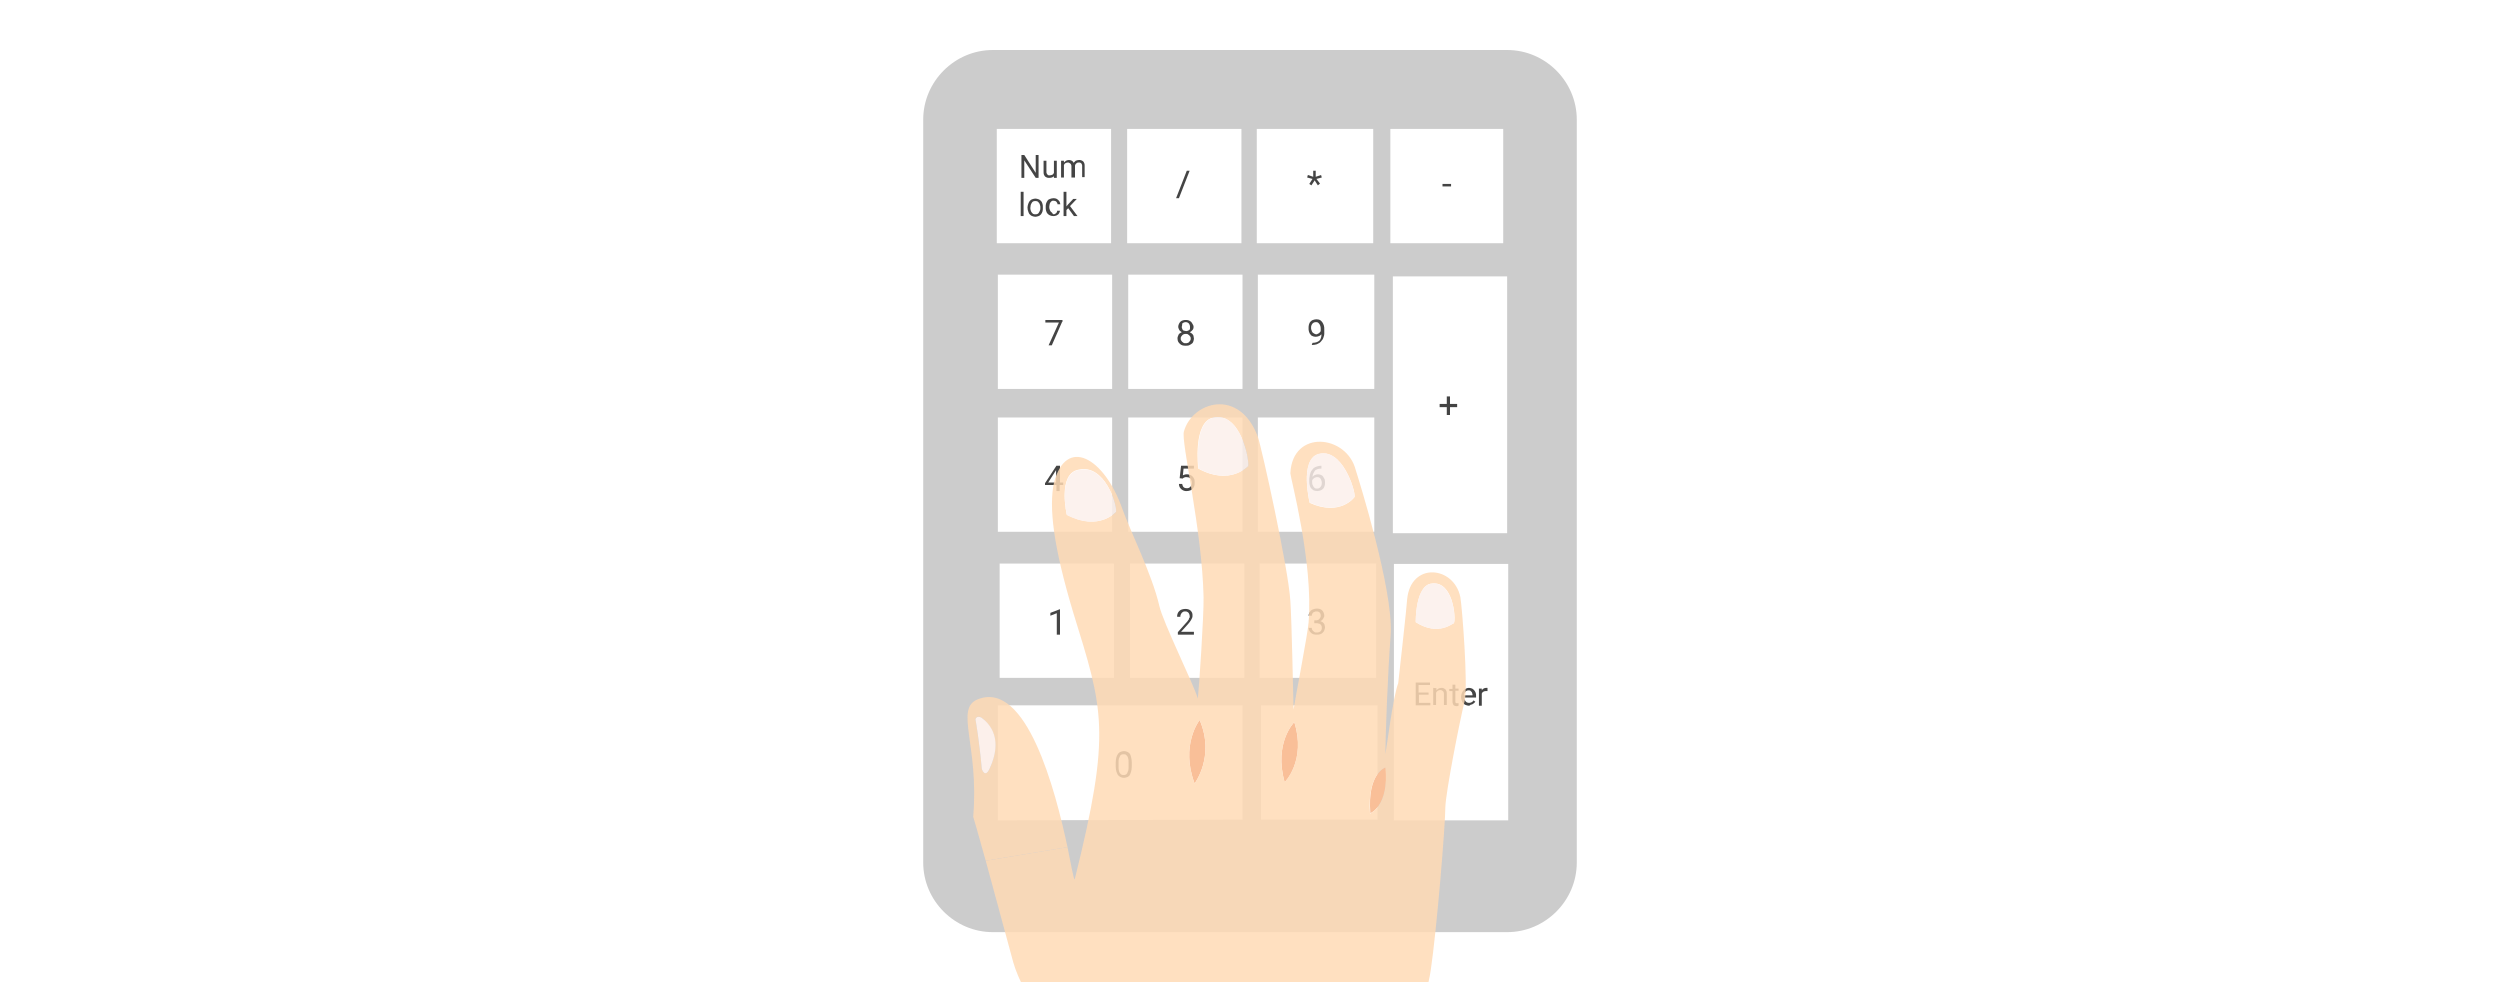 <?xml version="1.0" encoding="utf-8"?>
<!-- Generator: Adobe Illustrator 21.1.0, SVG Export Plug-In . SVG Version: 6.00 Build 0)  -->
<svg version="1.1" id="Layer_1" xmlns="http://www.w3.org/2000/svg" xmlns:xlink="http://www.w3.org/1999/xlink" x="0px" y="0px"
	 viewBox="0 0 700 275" style="enable-background:new 0 0 700 275;" xml:space="preserve">
<style type="text/css">
	.st0{fill:#FFFFFF;}
	.st1{fill:none;}
	.st2{fill:#CCCCCC;}
	.st3{fill:#444444;}
	.st4{fill:#F9BF98;}
	.st5{opacity:0.85;}
	.st6{fill:#FFDAB5;}
	.st7{fill:#FCF0EB;}
</style>
<rect x="-44.5" y="-29.1" class="st0" width="801.5" height="347.4"/>
<path class="st1" d="M-7.6,85.4c-5.1-1.4-6.9,8.7-6.6,10.3c0,0,3.2,4.6,9.3,1.1C-4.9,96.8-3.8,86.5-7.6,85.4z"/>
<g id="Layer_2">
</g>
<path class="st2" d="M422,261H278c-10.7,0-19.5-8.8-19.5-19.5v-208c0-10.7,8.8-19.5,19.5-19.5h144c10.7,0,19.5,8.8,19.5,19.5v208
	C441.5,252.2,432.7,261,422,261z"/>
<path class="st0" d="M389.3,68.1v-32h31.6v32H389.3z"/>
<path class="st0" d="M315.6,68.1v-32h32v32H315.6z"/>
<path class="st0" d="M279.1,68.1v-32h32v32H279.1z"/>
<path class="st0" d="M351.9,68.1v-32h32.6v32H351.9z"/>
<path class="st0" d="M315.9,108.9v-32h32v32H315.9z"/>
<path class="st0" d="M279.4,108.9v-32h32v32H279.4z"/>
<path class="st0" d="M352.2,108.9v-32h32.6v32H352.2z"/>
<path class="st0" d="M315.9,148.9v-32h32v32H315.9z"/>
<path class="st0" d="M279.4,148.9v-32h32v32H279.4z"/>
<path class="st0" d="M352.2,148.9v-32h32.6v32H352.2z"/>
<path class="st0" d="M316.4,189.8v-32h32v32H316.4z"/>
<path class="st0" d="M279.9,189.8v-32h32v32H279.9z"/>
<path class="st0" d="M352.7,189.8v-32h32.6v32H352.7z"/>
<path class="st0" d="M279.4,229.7v-32.2h68.5v32L279.4,229.7L279.4,229.7z"/>
<path class="st0" d="M353.1,229.5v-32h32.6v32H353.1z"/>
<path class="st0" d="M422,149.3h-32V77.4h32V149.3z"/>
<path class="st0" d="M422.3,229.7h-32v-71.8h32V229.7z"/>
<g>
	<path class="st3" d="M290.8,49.8H290l-3.2-4.9v4.9H286v-6.4h0.8l3.2,5v-5h0.8V49.8z"/>
	<path class="st3" d="M295.1,49.3c-0.1,0.2-0.3,0.3-0.6,0.4c-0.2,0.1-0.5,0.1-0.8,0.1c-0.2,0-0.4,0-0.6-0.1s-0.4-0.2-0.5-0.3
		s-0.2-0.3-0.3-0.5c-0.1-0.2-0.1-0.5-0.1-0.8V45h0.8v3.1c0,0.2,0,0.4,0.1,0.5s0.1,0.2,0.2,0.3s0.2,0.1,0.3,0.2c0.1,0,0.2,0,0.3,0
		c0.3,0,0.6-0.1,0.8-0.2s0.3-0.3,0.4-0.5V45h0.8v4.8h-0.8L295.1,49.3z"/>
	<path class="st3" d="M297.9,45v0.5c0.2-0.2,0.4-0.3,0.6-0.5c0.2-0.1,0.5-0.2,0.8-0.2s0.6,0.1,0.8,0.2c0.2,0.1,0.4,0.3,0.5,0.6
		c0.2-0.2,0.4-0.4,0.6-0.6c0.3-0.1,0.6-0.2,0.9-0.2s0.5,0,0.7,0.1s0.4,0.2,0.5,0.3s0.2,0.3,0.3,0.5s0.1,0.5,0.1,0.8v3.1H303v-3.1
		c0-0.2,0-0.4-0.1-0.5c0-0.1-0.1-0.2-0.2-0.3s-0.2-0.1-0.3-0.2c-0.1,0-0.3,0-0.4,0c-0.2,0-0.3,0-0.4,0.1s-0.2,0.1-0.3,0.2
		c-0.1,0.1-0.2,0.2-0.2,0.3c-0.1,0.1-0.1,0.3-0.1,0.4v3.2h-1v-3.1c0-0.2,0-0.3-0.1-0.5c0-0.1-0.1-0.2-0.2-0.3s-0.2-0.1-0.3-0.2
		s-0.3-0.1-0.4-0.1c-0.3,0-0.5,0.1-0.7,0.2s-0.3,0.3-0.4,0.5v3.5h-0.8V45H297.9z"/>
	<path class="st3" d="M286.6,60.5h-0.8v-6.8h0.8V60.5z"/>
	<path class="st3" d="M287.7,58.1c0-0.3,0.1-0.7,0.2-1s0.2-0.5,0.4-0.8c0.2-0.2,0.4-0.4,0.7-0.5s0.6-0.2,0.9-0.2s0.6,0.1,0.9,0.2
		c0.3,0.1,0.5,0.3,0.7,0.5s0.3,0.5,0.4,0.8s0.1,0.6,0.1,1v0.1c0,0.3,0,0.7-0.1,1s-0.2,0.5-0.4,0.8c-0.2,0.2-0.4,0.4-0.7,0.5
		c-0.3,0.1-0.6,0.2-0.9,0.2s-0.6-0.1-0.9-0.2c-0.3-0.1-0.5-0.3-0.7-0.5s-0.3-0.5-0.4-0.8C287.8,58.9,287.7,58.6,287.7,58.1
		L287.7,58.1z M288.5,58.2c0,0.2,0,0.5,0.1,0.7s0.1,0.4,0.3,0.6c0.1,0.2,0.3,0.3,0.4,0.4c0.2,0.1,0.4,0.1,0.6,0.1s0.4,0,0.6-0.1
		s0.3-0.2,0.4-0.4s0.2-0.3,0.3-0.6c0.1-0.2,0.1-0.4,0.1-0.7v-0.1c0-0.2,0-0.5-0.1-0.7s-0.1-0.4-0.3-0.6c-0.1-0.2-0.3-0.3-0.4-0.4
		c-0.2-0.1-0.4-0.1-0.6-0.1s-0.4,0-0.6,0.1s-0.3,0.2-0.4,0.4s-0.2,0.3-0.3,0.6C288.6,57.7,288.5,57.9,288.5,58.2L288.5,58.2z"/>
	<path class="st3" d="M295,60c0.1,0,0.3,0,0.4-0.1s0.2-0.1,0.3-0.2c0.1-0.1,0.2-0.2,0.2-0.3c0.1-0.1,0.1-0.2,0.1-0.4h0.8
		c0,0.2-0.1,0.4-0.2,0.6c-0.1,0.2-0.2,0.4-0.4,0.5c-0.2,0.1-0.4,0.3-0.6,0.3c-0.2,0.1-0.5,0.1-0.7,0.1c-0.4,0-0.7-0.1-0.9-0.2
		c-0.3-0.1-0.5-0.3-0.7-0.5s-0.3-0.5-0.4-0.8s-0.1-0.6-0.1-0.9v-0.2c0-0.3,0-0.6,0.1-0.9c0.1-0.3,0.2-0.5,0.4-0.8s0.4-0.4,0.7-0.5
		c0.3-0.1,0.6-0.2,0.9-0.2s0.5,0,0.8,0.1c0.2,0.1,0.4,0.2,0.6,0.4s0.3,0.3,0.4,0.5s0.1,0.4,0.2,0.7h-0.8c0-0.1,0-0.3-0.1-0.4
		c-0.1-0.1-0.1-0.2-0.2-0.3s-0.2-0.2-0.3-0.2s-0.3-0.1-0.4-0.1c-0.3,0-0.5,0-0.6,0.1s-0.3,0.2-0.4,0.4s-0.2,0.3-0.2,0.5
		s-0.1,0.4-0.1,0.6V58c0,0.2,0,0.4,0.1,0.6s0.1,0.4,0.2,0.5s0.2,0.3,0.4,0.4S294.7,60,295,60z"/>
	<path class="st3" d="M299.1,58.3l-0.5,0.5v1.7h-0.8v-6.8h0.8v4.1l0.4-0.5l1.5-1.6h1l-1.9,2l2.1,2.8h-1L299.1,58.3z"/>
</g>
<g>
	<path class="st3" d="M330.1,55.5h-0.8l3-7.7h0.8L330.1,55.5z"/>
</g>
<g>
	<path class="st3" d="M367.5,50.1l-1.5-0.4l0.2-0.7l1.5,0.5v-1.7h0.7v1.7l1.5-0.5l0.2,0.7l-1.5,0.4l1,1.3l-0.6,0.5l-0.9-1.4
		l-0.9,1.4l-0.6-0.4L367.5,50.1z"/>
</g>
<g>
	<path class="st3" d="M406.3,52.2h-2.4v-0.7h2.4V52.2z"/>
</g>
<g>
	<path class="st3" d="M297.4,90.1l-2.9,6.6h-0.9l2.9-6.4h-3.8v-0.7h4.8v0.5H297.4z"/>
</g>
<g>
	<path class="st3" d="M334.2,91.5c0,0.4-0.1,0.7-0.3,0.9s-0.4,0.5-0.8,0.6c0.2,0.1,0.3,0.2,0.5,0.3s0.3,0.3,0.4,0.4s0.2,0.3,0.2,0.5
		s0.1,0.4,0.1,0.6c0,0.3-0.1,0.6-0.2,0.9s-0.3,0.5-0.5,0.6s-0.4,0.3-0.7,0.4s-0.6,0.1-0.9,0.1s-0.6,0-0.9-0.1s-0.5-0.2-0.7-0.4
		s-0.4-0.4-0.5-0.6s-0.2-0.5-0.2-0.9c0-0.2,0-0.4,0.1-0.6s0.1-0.3,0.2-0.5s0.2-0.3,0.4-0.4s0.3-0.2,0.5-0.3
		c-0.3-0.2-0.6-0.4-0.7-0.6s-0.3-0.6-0.3-0.9s0.1-0.6,0.2-0.8s0.2-0.4,0.4-0.6s0.4-0.3,0.7-0.4s0.5-0.1,0.8-0.1s0.6,0,0.8,0.1
		s0.5,0.2,0.7,0.4s0.3,0.4,0.4,0.6S334.2,91.1,334.2,91.5z M333.4,94.8c0-0.2,0-0.4-0.1-0.5s-0.2-0.3-0.3-0.4s-0.3-0.2-0.4-0.3
		s-0.4-0.1-0.6-0.1s-0.4,0-0.6,0.1s-0.3,0.2-0.4,0.3s-0.2,0.3-0.3,0.4s-0.1,0.3-0.1,0.5s0,0.4,0.1,0.5s0.2,0.3,0.3,0.4
		s0.3,0.2,0.4,0.3s0.4,0.1,0.6,0.1s0.4,0,0.6-0.1s0.3-0.1,0.4-0.3s0.2-0.2,0.3-0.4S333.4,95,333.4,94.8z M333.2,91.5
		c0-0.2,0-0.3-0.1-0.5s-0.1-0.3-0.2-0.4s-0.2-0.2-0.4-0.3s-0.3-0.1-0.5-0.1s-0.3,0-0.5,0.1s-0.3,0.1-0.4,0.2S331,90.8,331,91
		s-0.1,0.3-0.1,0.5s0,0.3,0.1,0.5s0.1,0.3,0.2,0.4s0.2,0.2,0.4,0.2s0.3,0.1,0.5,0.1s0.3,0,0.5-0.1s0.3-0.1,0.4-0.2s0.2-0.2,0.2-0.4
		S333.2,91.7,333.2,91.5z"/>
</g>
<g>
	<path class="st3" d="M367.5,96c0.5,0,0.9-0.1,1.2-0.2s0.6-0.3,0.8-0.5c0.2-0.2,0.3-0.5,0.4-0.8s0.1-0.6,0.1-0.9
		c-0.2,0.2-0.4,0.4-0.7,0.5c-0.3,0.1-0.5,0.2-0.9,0.2s-0.7-0.1-0.9-0.2c-0.3-0.1-0.5-0.3-0.6-0.5c-0.2-0.2-0.3-0.5-0.4-0.8
		s-0.1-0.6-0.1-0.9s0-0.7,0.1-1s0.2-0.6,0.4-0.8c0.2-0.2,0.4-0.4,0.7-0.5c0.3-0.1,0.6-0.2,1-0.2s0.8,0.1,1,0.2s0.5,0.4,0.7,0.7
		s0.3,0.6,0.4,0.9s0.1,0.7,0.1,1.1v0.3c0,0.3,0,0.6,0,0.9s-0.1,0.6-0.2,0.9s-0.2,0.6-0.4,0.8c-0.2,0.3-0.4,0.5-0.6,0.7
		s-0.6,0.3-0.9,0.5c-0.4,0.1-0.8,0.2-1.3,0.2h-0.1L367.5,96L367.5,96z M368.5,93.6c0.2,0,0.3,0,0.4-0.1s0.3-0.1,0.4-0.2
		s0.2-0.2,0.3-0.3c0.1-0.1,0.2-0.2,0.2-0.4v-0.4c0-0.3,0-0.6-0.1-0.9s-0.2-0.5-0.3-0.6c-0.1-0.2-0.3-0.3-0.4-0.4
		c-0.2-0.1-0.3-0.1-0.5-0.1s-0.4,0-0.6,0.1s-0.3,0.2-0.4,0.3c-0.1,0.1-0.2,0.3-0.3,0.5s-0.1,0.4-0.1,0.7c0,0.2,0,0.4,0.1,0.6
		s0.1,0.4,0.2,0.5c0.1,0.2,0.2,0.3,0.4,0.4C368.1,93.5,368.3,93.6,368.5,93.6z"/>
</g>
<g>
	<path class="st3" d="M296.7,135.1h1v0.7h-1v1.7h-0.9v-1.7h-3.2v-0.5l3.2-4.9h1v4.7H296.7z M293.5,135.1h2.2v-3.5l-0.1,0.2
		L293.5,135.1z"/>
</g>
<g>
	<path class="st3" d="M330.3,133.9l0.4-3.5h3.6v0.8h-2.9l-0.2,1.9c0.1-0.1,0.3-0.1,0.5-0.2s0.4-0.1,0.7-0.1c0.3,0,0.6,0.1,0.9,0.2
		s0.5,0.3,0.7,0.5s0.3,0.5,0.4,0.7s0.1,0.6,0.1,1c0,0.3,0,0.7-0.1,0.9s-0.2,0.5-0.4,0.7s-0.4,0.4-0.7,0.5s-0.6,0.2-1,0.2
		c-0.3,0-0.6,0-0.8-0.1s-0.5-0.2-0.7-0.4s-0.4-0.4-0.5-0.6s-0.2-0.5-0.2-0.9h0.9c0.1,0.4,0.2,0.7,0.4,0.9s0.5,0.3,0.9,0.3
		c0.2,0,0.4,0,0.6-0.1s0.3-0.2,0.4-0.3s0.2-0.3,0.3-0.5s0.1-0.4,0.1-0.7c0-0.2,0-0.4-0.1-0.6s-0.2-0.4-0.3-0.5s-0.3-0.3-0.4-0.3
		s-0.4-0.1-0.6-0.1s-0.3,0-0.4,0s-0.2,0.1-0.3,0.1s-0.2,0.1-0.2,0.1s-0.2,0.1-0.2,0.2L330.3,133.9z"/>
</g>
<g>
	<path class="st3" d="M370,130.4v0.8h-0.1c-0.4,0-0.8,0.1-1.1,0.2s-0.6,0.3-0.7,0.5s-0.3,0.5-0.4,0.7c-0.1,0.3-0.2,0.6-0.2,0.9
		c0.2-0.2,0.4-0.4,0.7-0.5c0.3-0.1,0.5-0.2,0.8-0.2c0.4,0,0.7,0.1,0.9,0.2c0.3,0.1,0.5,0.3,0.6,0.5s0.3,0.5,0.4,0.7
		c0.1,0.3,0.1,0.6,0.1,0.9c0,0.3,0,0.7-0.1,0.9c-0.1,0.3-0.2,0.6-0.4,0.8s-0.4,0.4-0.7,0.5s-0.6,0.2-1,0.2s-0.7-0.1-1-0.2
		c-0.3-0.2-0.5-0.4-0.7-0.6s-0.3-0.6-0.4-0.9c-0.1-0.3-0.1-0.7-0.1-1v-0.4c0-0.3,0-0.7,0.1-1c0-0.3,0.1-0.6,0.2-0.9
		c0.1-0.3,0.2-0.6,0.4-0.8c0.2-0.3,0.4-0.5,0.6-0.7c0.3-0.2,0.6-0.3,0.9-0.4S369.5,130.4,370,130.4L370,130.4z M368.8,133.6
		c-0.2,0-0.3,0-0.5,0.1s-0.3,0.1-0.4,0.2s-0.2,0.2-0.3,0.3s-0.2,0.2-0.2,0.4v0.3c0,0.3,0,0.6,0.1,0.8s0.2,0.4,0.3,0.6
		c0.1,0.2,0.3,0.3,0.4,0.4s0.3,0.1,0.5,0.1s0.4,0,0.6-0.1s0.3-0.2,0.4-0.3s0.2-0.3,0.3-0.5s0.1-0.4,0.1-0.7c0-0.2,0-0.4-0.1-0.6
		s-0.1-0.4-0.2-0.5s-0.2-0.3-0.4-0.4C369.2,133.6,369,133.6,368.8,133.6z"/>
</g>
<g>
	<path class="st3" d="M296.8,177.7h-0.9v-6l-1.8,0.7v-0.8l2.6-1h0.1L296.8,177.7L296.8,177.7z"/>
</g>
<g>
	<path class="st3" d="M334.5,177.7h-4.7V177l2.3-2.6c0.2-0.2,0.4-0.4,0.5-0.6c0.1-0.2,0.3-0.3,0.3-0.5s0.1-0.3,0.2-0.4s0-0.3,0-0.4
		c0-0.2,0-0.3-0.1-0.5s-0.1-0.3-0.2-0.4c-0.1-0.1-0.2-0.2-0.4-0.3c-0.2-0.1-0.3-0.1-0.5-0.1s-0.5,0-0.6,0.1
		c-0.2,0.1-0.3,0.2-0.4,0.3s-0.2,0.3-0.3,0.5c-0.1,0.2-0.1,0.4-0.1,0.6h-0.9c0-0.3,0-0.6,0.1-0.8c0.1-0.3,0.2-0.5,0.4-0.7
		c0.2-0.2,0.4-0.4,0.7-0.5c0.3-0.1,0.6-0.2,1-0.2c0.3,0,0.6,0,0.9,0.1s0.5,0.2,0.7,0.4s0.3,0.4,0.4,0.6s0.1,0.5,0.1,0.8
		c0,0.2,0,0.4-0.1,0.6c-0.1,0.2-0.2,0.4-0.3,0.6s-0.3,0.4-0.4,0.6c-0.2,0.2-0.3,0.4-0.5,0.6l-1.9,2.1h3.6v0.8H334.5z"/>
</g>
<g>
	<path class="st3" d="M367.8,173.7h0.6c0.2,0,0.4,0,0.6-0.1s0.3-0.1,0.4-0.3c0.1-0.1,0.2-0.2,0.3-0.4c0.1-0.1,0.1-0.3,0.1-0.5
		c0-0.4-0.1-0.7-0.3-0.9c-0.2-0.2-0.5-0.3-0.9-0.3c-0.2,0-0.4,0-0.5,0.1c-0.2,0.1-0.3,0.1-0.4,0.2c-0.1,0.1-0.2,0.2-0.3,0.4
		c-0.1,0.2-0.1,0.3-0.1,0.5h-0.9c0-0.3,0.1-0.5,0.2-0.8c0.1-0.2,0.3-0.4,0.4-0.6c0.2-0.2,0.4-0.3,0.7-0.4s0.6-0.2,0.9-0.2
		s0.6,0,0.9,0.1s0.5,0.2,0.7,0.4s0.3,0.4,0.4,0.6c0.1,0.3,0.2,0.5,0.2,0.9c0,0.1,0,0.3-0.1,0.4s-0.1,0.3-0.2,0.4
		c-0.1,0.1-0.2,0.3-0.3,0.4s-0.3,0.2-0.5,0.3c0.2,0.1,0.4,0.2,0.6,0.3s0.3,0.3,0.4,0.4c0.1,0.1,0.2,0.3,0.2,0.5s0.1,0.3,0.1,0.5
		c0,0.3-0.1,0.6-0.2,0.9c-0.1,0.3-0.3,0.5-0.5,0.7s-0.4,0.3-0.7,0.4s-0.6,0.1-0.9,0.1s-0.6,0-0.9-0.1s-0.5-0.2-0.7-0.4
		s-0.4-0.4-0.5-0.6c-0.1-0.2-0.2-0.5-0.2-0.8h0.9c0,0.2,0,0.4,0.1,0.5c0.1,0.2,0.2,0.3,0.3,0.4c0.1,0.1,0.3,0.2,0.4,0.3
		s0.4,0.1,0.6,0.1s0.4,0,0.6-0.1s0.3-0.1,0.4-0.2c0.1-0.1,0.2-0.2,0.3-0.4c0.1-0.2,0.1-0.4,0.1-0.6c0-0.2,0-0.4-0.1-0.6
		c-0.1-0.2-0.2-0.3-0.3-0.4c-0.1-0.1-0.3-0.2-0.5-0.2c-0.2-0.1-0.4-0.1-0.6-0.1H368v-0.8H367.8z"/>
</g>
<g>
	<path class="st3" d="M316.9,214.6c0,0.6-0.1,1.1-0.2,1.5s-0.3,0.7-0.4,1c-0.2,0.2-0.4,0.4-0.7,0.5s-0.6,0.2-0.9,0.2
		s-0.7-0.1-0.9-0.2s-0.5-0.3-0.7-0.5s-0.3-0.6-0.5-1c-0.1-0.4-0.2-0.9-0.2-1.5v-1.1c0-0.6,0.1-1.1,0.2-1.5s0.3-0.7,0.5-1
		c0.2-0.2,0.4-0.4,0.7-0.5c0.3-0.1,0.6-0.2,0.9-0.2s0.7,0.1,0.9,0.2c0.3,0.1,0.5,0.3,0.7,0.5s0.3,0.6,0.4,1s0.2,0.9,0.2,1.5V214.6z
		 M316,213.4c0-0.4,0-0.7-0.1-1s-0.1-0.5-0.3-0.7c-0.1-0.2-0.3-0.3-0.4-0.4s-0.4-0.1-0.6-0.1s-0.4,0-0.6,0.1s-0.3,0.2-0.4,0.4
		s-0.2,0.4-0.3,0.7c-0.1,0.3-0.1,0.6-0.1,1v1.4c0,0.4,0,0.7,0.1,1s0.1,0.5,0.3,0.7c0.1,0.2,0.3,0.3,0.4,0.4c0.2,0.1,0.4,0.1,0.6,0.1
		s0.4,0,0.6-0.1s0.3-0.2,0.4-0.4s0.2-0.4,0.3-0.7c0.1-0.3,0.1-0.6,0.1-1V213.4z"/>
</g>
<g>
	<path class="st3" d="M400.1,194.5h-2.8v2.3h3.2v0.7h-4.1v-6.4h4v0.7h-3.2v2.1h2.8v0.6H400.1z"/>
	<path class="st3" d="M402.2,192.7v0.6c0.2-0.2,0.4-0.4,0.6-0.5s0.5-0.2,0.8-0.2c0.2,0,0.4,0,0.6,0.1s0.3,0.2,0.5,0.3
		c0.1,0.1,0.2,0.3,0.3,0.5c0.1,0.2,0.1,0.5,0.1,0.8v3.1h-0.8v-3.1c0-0.2,0-0.3-0.1-0.5c0-0.1-0.1-0.2-0.2-0.3s-0.2-0.1-0.3-0.2
		c-0.1,0-0.3-0.1-0.4-0.1c-0.3,0-0.5,0.1-0.7,0.2s-0.4,0.3-0.5,0.6v3.4h-0.8v-4.8L402.2,192.7L402.2,192.7z"/>
	<path class="st3" d="M407.5,191.6v1.2h0.9v0.6h-0.9v2.9c0,0.1,0,0.2,0,0.3s0.1,0.1,0.1,0.2c0,0,0.1,0.1,0.2,0.1s0.1,0,0.2,0
		s0.1,0,0.2,0s0.1,0,0.2,0v0.7c-0.1,0-0.1,0-0.3,0.1s-0.2,0-0.4,0c-0.1,0-0.3,0-0.4-0.1c-0.1,0-0.3-0.1-0.3-0.2s-0.2-0.2-0.2-0.4
		c-0.1-0.2-0.1-0.4-0.1-0.6v-2.9h-0.9v-0.6h0.9v-1.2h0.8V191.6z"/>
	<path class="st3" d="M411.3,197.6c-0.3,0-0.6-0.1-0.9-0.2c-0.3-0.1-0.5-0.3-0.7-0.5s-0.3-0.4-0.4-0.7s-0.2-0.6-0.2-0.9v-0.2
		c0-0.4,0.1-0.7,0.2-1s0.3-0.6,0.5-0.8s0.4-0.4,0.7-0.5c0.2-0.1,0.5-0.2,0.8-0.2s0.6,0.1,0.9,0.2c0.2,0.1,0.4,0.3,0.6,0.5
		s0.3,0.5,0.4,0.7s0.1,0.6,0.1,0.9v0.4H410c0,0.2,0,0.4,0.1,0.6c0.1,0.2,0.2,0.4,0.3,0.5c0.1,0.1,0.3,0.3,0.4,0.3
		c0.2,0.1,0.4,0.1,0.6,0.1c0.3,0,0.5-0.1,0.7-0.2s0.4-0.3,0.5-0.5l0.5,0.4c-0.1,0.1-0.2,0.2-0.3,0.3c-0.1,0.1-0.2,0.2-0.4,0.3
		c-0.1,0.1-0.3,0.2-0.5,0.2S411.6,197.6,411.3,197.6z M411.2,193.3c-0.2,0-0.3,0-0.5,0.1c-0.1,0.1-0.3,0.1-0.4,0.3s-0.2,0.3-0.3,0.4
		c-0.1,0.2-0.1,0.4-0.1,0.6h2.4v-0.1c0-0.2,0-0.3-0.1-0.5c0-0.2-0.1-0.3-0.2-0.4c-0.1-0.1-0.2-0.2-0.3-0.3S411.4,193.3,411.2,193.3z
		"/>
	<path class="st3" d="M416.4,193.5c-0.1,0-0.1,0-0.2,0s-0.1,0-0.2,0c-0.3,0-0.5,0.1-0.7,0.2c-0.2,0.1-0.3,0.3-0.4,0.5v3.4h-0.8v-4.8
		h0.8v0.5c0.1-0.2,0.3-0.4,0.5-0.5s0.4-0.2,0.7-0.2c0.1,0,0.1,0,0.2,0s0.1,0,0.2,0v0.9H416.4z"/>
</g>
<g>
	<path class="st3" d="M406,113.1h2v0.9h-2v2.2h-0.9V114h-2v-0.9h2V111h0.9V113.1z"/>
</g>
<g>
	<path class="st4" d="M362.4,202.2c0,0-5.8,5.8-2.7,16.8C359.7,219.1,365.8,212.9,362.4,202.2z"/>
	<path class="st4" d="M335.9,201.6c0,0-5.5,7-1.4,17.8C334.4,219.4,340.3,211.9,335.9,201.6z"/>
	<path class="st4" d="M383.7,227.7c0,0,5.3-2.1,4.3-12.9C387.9,214.9,382.8,216.5,383.7,227.7z"/>
	<g>
		<g class="st5">
			<g>
				<path class="st6" d="M298.9,237.2L276,241c2.2,7.9,5,18.6,7.7,28.4c2.5,9.2,16.5,31.8,32.3,44.8l1.5,64.1
					c-0.4,7.8,7,14.8,16.1,15.5c0,0,27,3.4,31,3.7l5.6,0.2c9.2,0.4,17.2-18.2,17.3-26l-0.5-55c7.4-21.9,12.5-37.5,13.6-45
					c1.7-11.4,4.1-40.7,4.1-45.8c0.2-4.5,3.9-23.5,5.4-29.6c1-4.3-0.7-26.3-1.2-29.1c-1.8-8.8-13.9-9.9-14.9,0.6
					c0,1.2-2.5,23.5-2.5,23.5c-1.5,3.9-3.3,18.7-3.6,19.9c0-3.9,0.6-21.8,1.5-33.7c0.7-12.5-9-43.4-9.8-45.9
					c-2.5-9.9-17.7-11.5-18.3,0.9c0,1.2,6.5,25.1,5.1,41.8c-0.1,2.5-4,22.7-4.2,24.4c-0.1-3.3-0.5-24.7-0.9-30.4
					c-0.5-9-8.1-43.2-9.1-46c-5.2-13.9-18.4-9.8-20.7-1.5c-0.9,2.7,5.1,27.4,5.5,46.4c0.1,5.3-1.3,25.7-1.6,28.4
					c-1.2-4.1-9.8-21.4-10.8-26c-2-8.7-8-20.6-10.3-27c-5.1-14.6-15.8-20.5-19.2-7.4c-1.4,6.7-0.3,17.3,5.4,36.3
					c8.4,27.2,10.8,33.1,0.4,74.8C300.6,246,299.9,242.3,298.9,237.2z M312.5,143.3c0,0-4.8,5.6-13.8,0.8c0,0-2.7-11.5,3.3-12.6
					C309.3,129.8,312.8,141.3,312.5,143.3z M349.5,130.5c-0.1,0-5,5.6-14,0.7c0,0-1.6-13.2,4.3-14.3
					C347.3,115.4,349.8,128.5,349.5,130.5z M396.4,174.2c0,0-0.1-10.4,4.5-10.8c6-0.8,6.8,9.7,6.2,11.1
					C406.9,174.3,402.8,178.3,396.4,174.2z M387.9,214.9c1.1,10.8-4.3,12.9-4.3,12.9C382.8,216.5,387.9,214.9,387.9,214.9z
					 M379.3,139.1c0,0.1-4,5.6-12.6,1.7c0,0-2.9-12,2.4-13.6C375.8,125.2,379.5,137.3,379.3,139.1z M362.4,202.2
					c3.4,10.7-2.7,16.8-2.7,16.8C356.6,208,362.4,202.2,362.4,202.2z M335.9,201.6c4.4,10.3-1.5,17.8-1.4,17.8
					C330.4,208.6,335.9,201.6,335.9,201.6z"/>
			</g>
			<path class="st7" d="M312.5,143.3c0.3-2-3.2-13.4-10.5-11.7c-5.9,1.1-3.3,12.6-3.3,12.6C307.7,148.9,312.5,143.3,312.5,143.3z"/>
			<path class="st7" d="M349.5,130.5c0.3-2-2.2-15.1-9.6-13.6c-5.9,1.1-4.3,14.3-4.3,14.3C344.5,136.1,349.4,130.5,349.5,130.5z"/>
			<path class="st7" d="M379.3,139.1c0.2-1.8-3.5-13.9-10.2-12c-5.3,1.6-2.4,13.6-2.4,13.6C375.2,144.7,379.3,139.2,379.3,139.1z"/>
			<path class="st7" d="M396.4,174.2c6.5,4.2,10.6,0.1,10.7,0.3c0.6-1.4-0.3-11.9-6.2-11.1C396.2,163.8,396.4,174.2,396.4,174.2z"/>
			<path class="st6" d="M272.5,228.7c0,0,1.5,5,3.5,12.3l22.9-3.8c-3.4-16-11.5-46.8-25.1-41.4C267.2,198.4,274.2,208.6,272.5,228.7
				z M274.9,215.3c0,0-0.5-6.3-1.7-13.5c-0.3-0.6,0.4-1.7,1.7-0.8c2.3,1.8,5.9,6,2.2,14.2C275.8,218.1,274.9,215.3,274.9,215.3z"/>
		</g>
		<path class="st7" d="M277.1,215.2c3.8-8.2,0.2-12.4-2.2-14.2c-1.3-0.8-2,0.2-1.7,0.8c1.2,7.2,1.7,13.5,1.7,13.5
			S275.8,218.1,277.1,215.2z"/>
	</g>
</g>
</svg>
